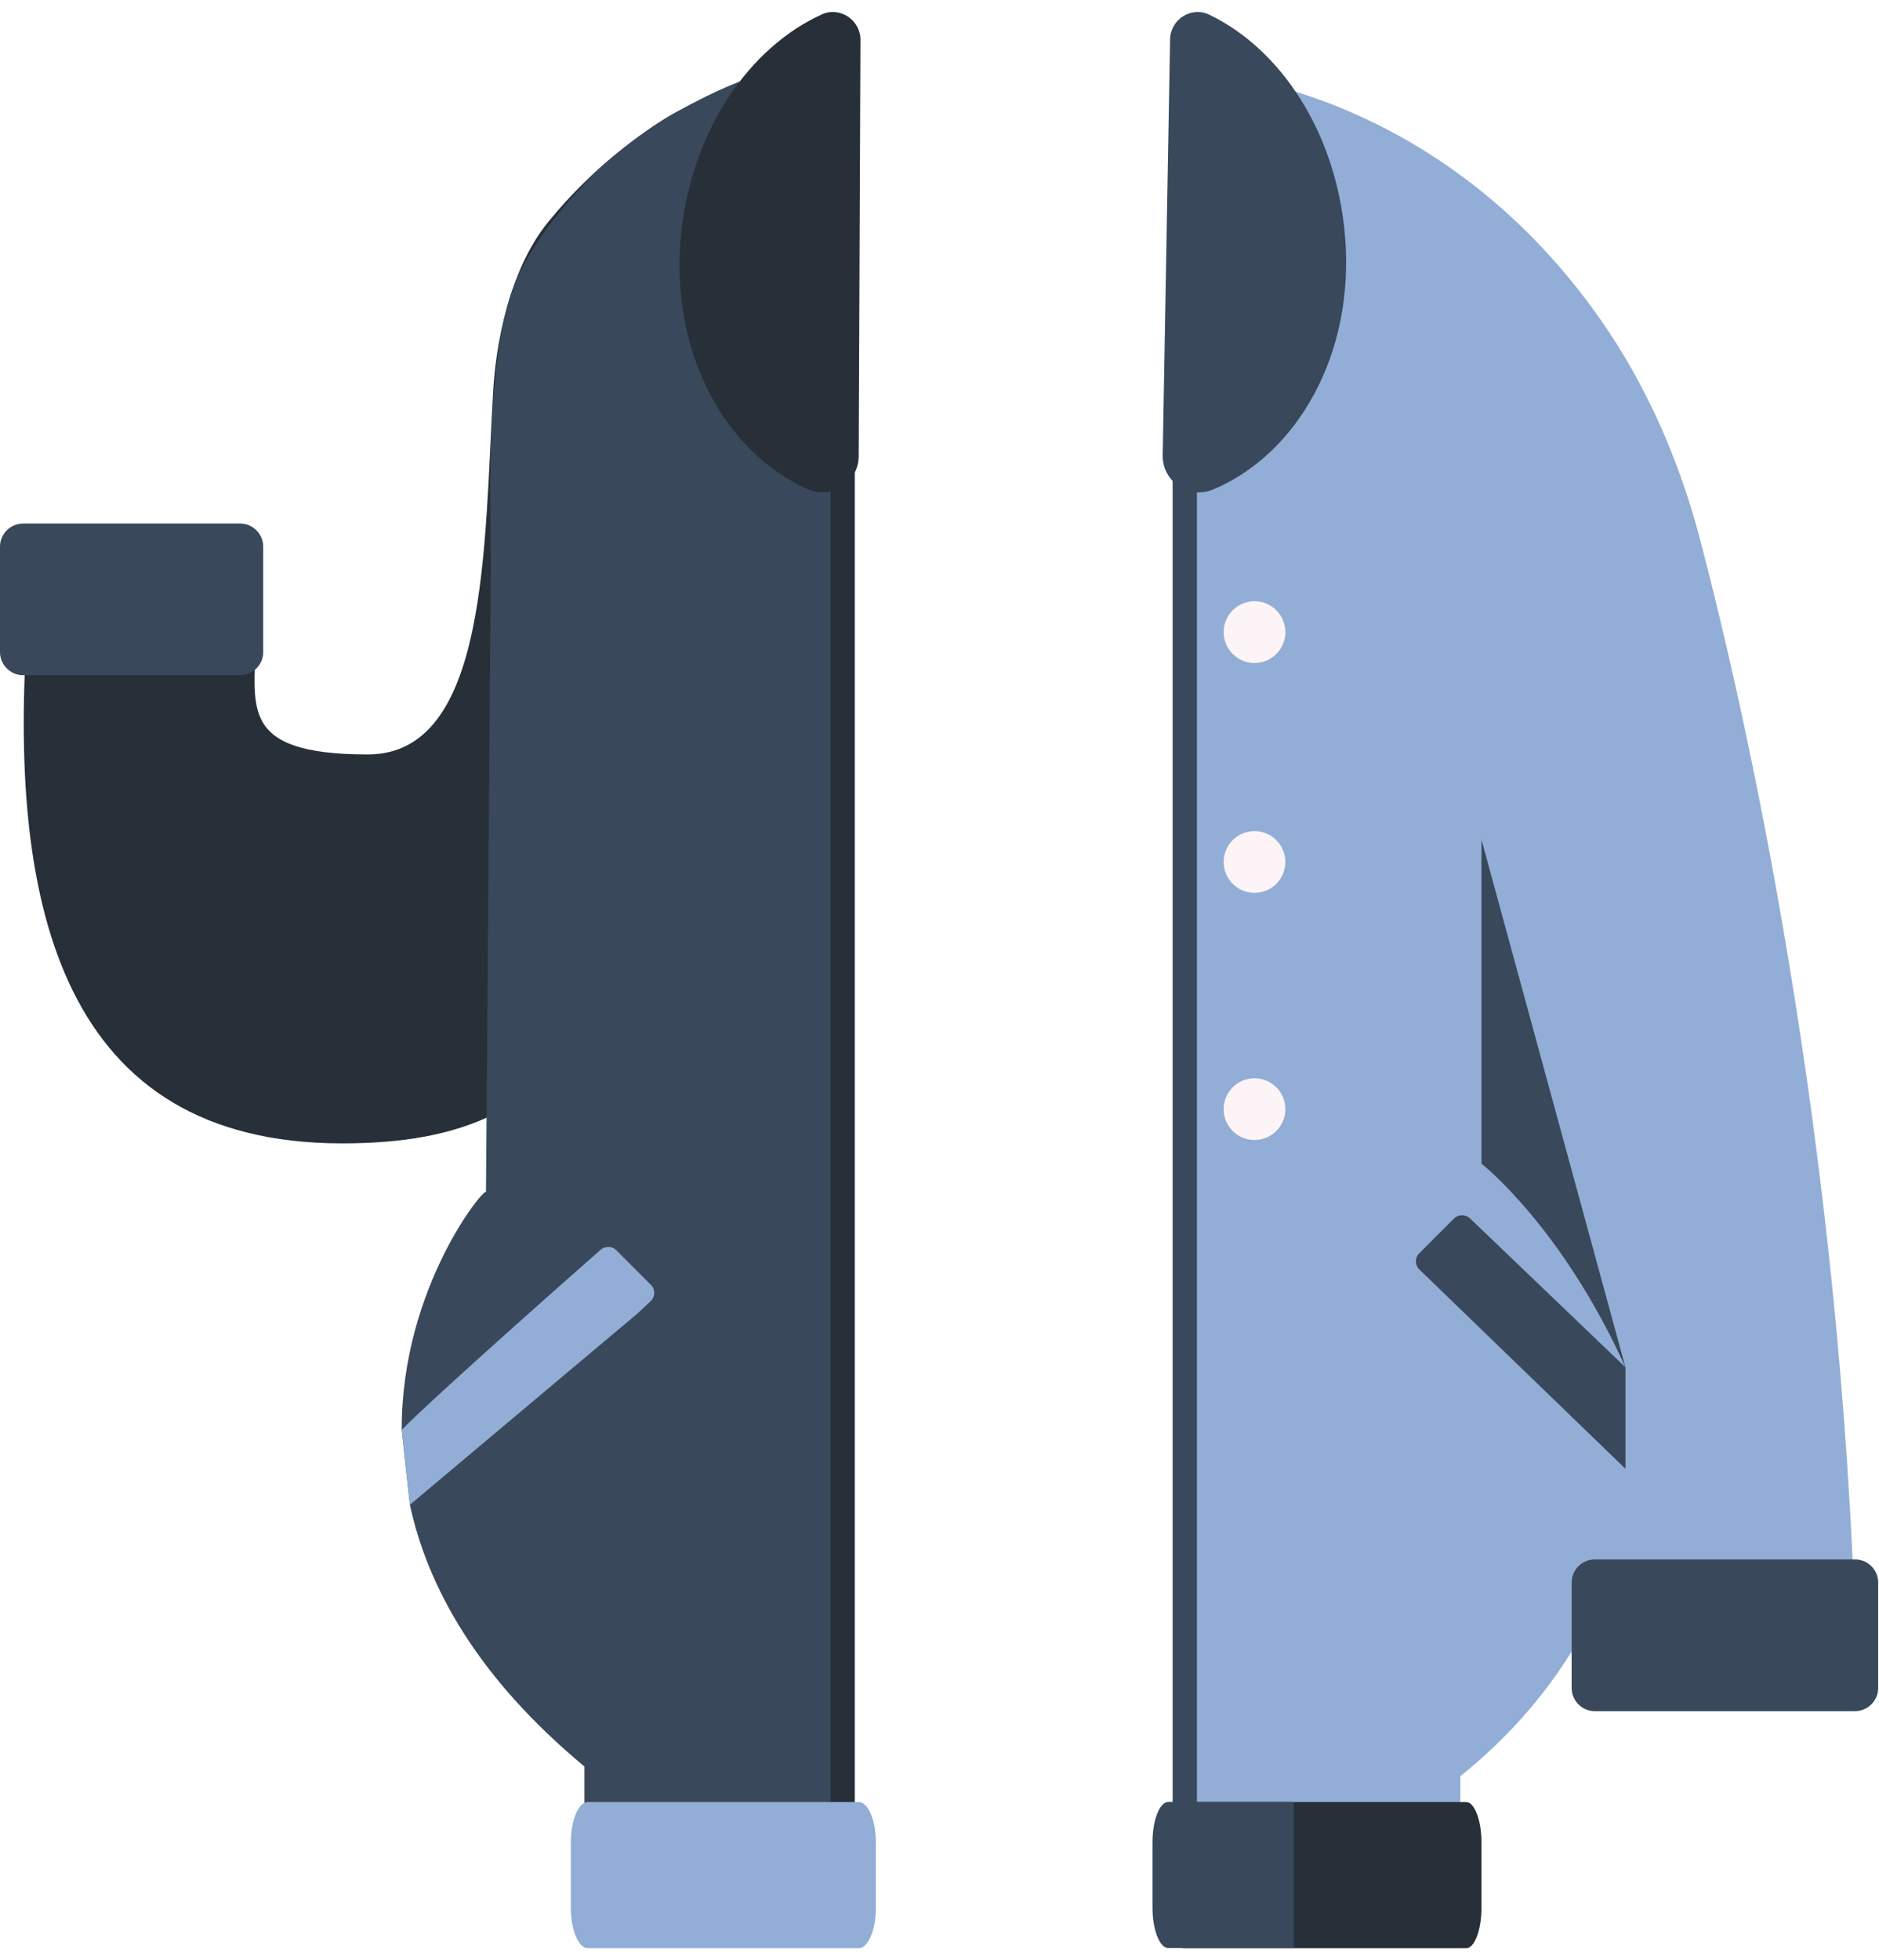 <svg width="140" height="146" viewBox="0 0 140 146" fill="none" xmlns="http://www.w3.org/2000/svg">
<g clip-path="url(#clip0_301_9038)">
<path d="M51.04 17.125V19.705C51.04 49.475 50.38 62.815 45.44 73.275C41.44 81.735 34.86 84.135 26.07 84.135C5.29 84.135 1.98 60.365 3.27 40.045L18.07 41.975C18.07 47.145 17.15 60.665 27.03 60.665C35.01 60.665 36.63 46.845 36.79 37.585C39.15 29.495 43.89 21.295 51.04 17.125Z" fill="#AD7153"/>
<path d="M50.46 8.315V20.735C50.46 50.505 49.8 63.845 44.86 74.305C40.86 82.765 34.28 85.165 25.49 85.165C4.71 85.165 0.69 67.655 1.99 47.345H19.05C19.05 52.515 17.53 56.195 27.41 56.195C36.41 56.195 36.07 40.565 36.75 29.045C36.94 25.835 37.87 20.175 40.86 16.515C44.07 12.585 47.59 9.965 50.46 8.315Z" fill="#272F38"/>
<path d="M62.79 4.805L62.51 17.665V137.825H43.54V131.575C35.57 124.955 31.86 118.205 30.54 112.085L29.93 106.505C29.9 95.845 36.22 88.265 36.21 88.805L36.57 41.895C36.57 38.685 36.12 27.395 38.15 21.675C39.74 17.215 44.46 12.735 44.65 12.555V12.545C44.65 12.545 47.6 9.895 50.22 8.435C56.87 4.745 59.49 4.805 62.79 4.805Z" fill="#39485B"/>
<path d="M63.69 5.365H61.88V137.835H63.69V5.365Z" fill="#272F38"/>
<path d="M63.98 33.975C63.97 35.925 61.96 37.235 60.18 36.435C53.98 33.675 49.85 26.145 50.75 17.405C51.54 9.765 55.78 3.555 61.23 1.075C62.59 0.455 64.13 1.505 64.11 2.995L63.98 33.975Z" fill="#272F38"/>
<path d="M48.49 96.905L47.5 97.835L30.54 112.085L29.93 106.505C32.6 103.775 44.7 93.135 44.7 93.135C45.05 92.795 45.61 92.795 45.93 93.135L48.49 95.695C48.83 96.015 48.83 96.575 48.49 96.905Z" fill="#92AED6"/>
<path d="M17.89 50.295H1.72C0.78 50.295 0 49.515 0 48.575V40.715C0 39.765 0.78 38.995 1.72 38.995H17.89C18.84 38.995 19.61 39.775 19.61 40.715V48.575C19.61 49.515 18.84 50.295 17.89 50.295Z" fill="#39485B"/>
<path d="M65.26 137.235V142.105C65.26 143.755 64.68 145.115 63.98 145.115H43.8C43.1 145.115 42.53 143.755 42.53 142.105V137.235C42.53 135.585 43.1 134.225 43.8 134.225H63.98C64.68 134.225 65.26 135.575 65.26 137.235Z" fill="#92AED6"/>
<path d="M138.3 123.345C137.26 84.465 129.91 52.525 126.66 40.145C125.13 34.335 122.72 28.775 119.28 23.845C106.77 5.945 89.18 5.365 89.18 5.365L88.28 137.775L108.81 137.895V132.305C113.31 128.675 116.82 124.285 119.01 119.415C119.25 121.895 119.39 123.355 119.39 123.355H138.3V123.345Z" fill="#92AED6"/>
<path d="M89.18 5.365H87.37V137.835H89.18V5.365Z" fill="#39485B"/>
<path d="M93.47 66.505C94.74 66.505 95.77 65.475 95.77 64.205C95.77 62.935 94.74 61.905 93.47 61.905C92.2 61.905 91.17 62.935 91.17 64.205C91.17 65.475 92.2 66.505 93.47 66.505Z" fill="#FCF4F6"/>
<path d="M93.47 49.385C94.74 49.385 95.77 48.355 95.77 47.085C95.77 45.815 94.74 44.785 93.47 44.785C92.2 44.785 91.17 45.815 91.17 47.085C91.17 48.355 92.2 49.385 93.47 49.385Z" fill="#FCF4F6"/>
<path d="M93.47 84.915C94.74 84.915 95.77 83.885 95.77 82.615C95.77 81.345 94.74 80.315 93.47 80.315C92.2 80.315 91.17 81.345 91.17 82.615C91.17 83.885 92.2 84.915 93.47 84.915Z" fill="#FCF4F6"/>
<path d="M86.63 33.915C86.6 35.865 88.58 37.215 90.38 36.465C96.64 33.835 100.94 26.405 100.22 17.645C99.6 9.995 95.5 3.685 90.1 1.095C88.75 0.445 87.19 1.455 87.18 2.955L86.63 33.915Z" fill="#39485B"/>
<path d="M138.22 127.455H118.82C117.87 127.455 117.1 126.675 117.1 125.735V117.875C117.1 116.925 117.88 116.155 118.82 116.155H138.22C139.17 116.155 139.94 116.935 139.94 117.875V125.735C139.94 126.675 139.16 127.455 138.22 127.455Z" fill="#39485B"/>
<path d="M110.38 137.235V142.105C110.38 143.755 109.87 145.115 109.24 145.115H88.19C87.57 145.115 87.06 143.755 87.06 142.105V137.235C87.06 135.585 87.57 134.225 88.19 134.225H109.24C109.86 134.225 110.38 135.575 110.38 137.235Z" fill="#272F38"/>
<path d="M96.4 134.225V145.105H87.05C86.4 145.105 85.87 143.745 85.87 142.095V137.225C85.87 135.575 86.4 134.215 87.05 134.215H96.4V134.225Z" fill="#39485B"/>
<path d="M121.11 101.845V109.405L105.75 94.555C105.41 94.225 105.41 93.665 105.75 93.345L108.32 90.775C108.65 90.435 109.21 90.435 109.55 90.775L121.11 101.845Z" fill="#39485B"/>
<path d="M110.38 62.535V86.675C110.38 86.675 116.37 91.355 121.11 101.855L110.38 62.535Z" fill="#39485B"/>
</g>
<defs>
<clipPath id="clip0_301_9038">
<rect width="139.94" height="144.21" fill="white" transform="translate(0 0.895)"/>
</clipPath>
</defs>
</svg>
